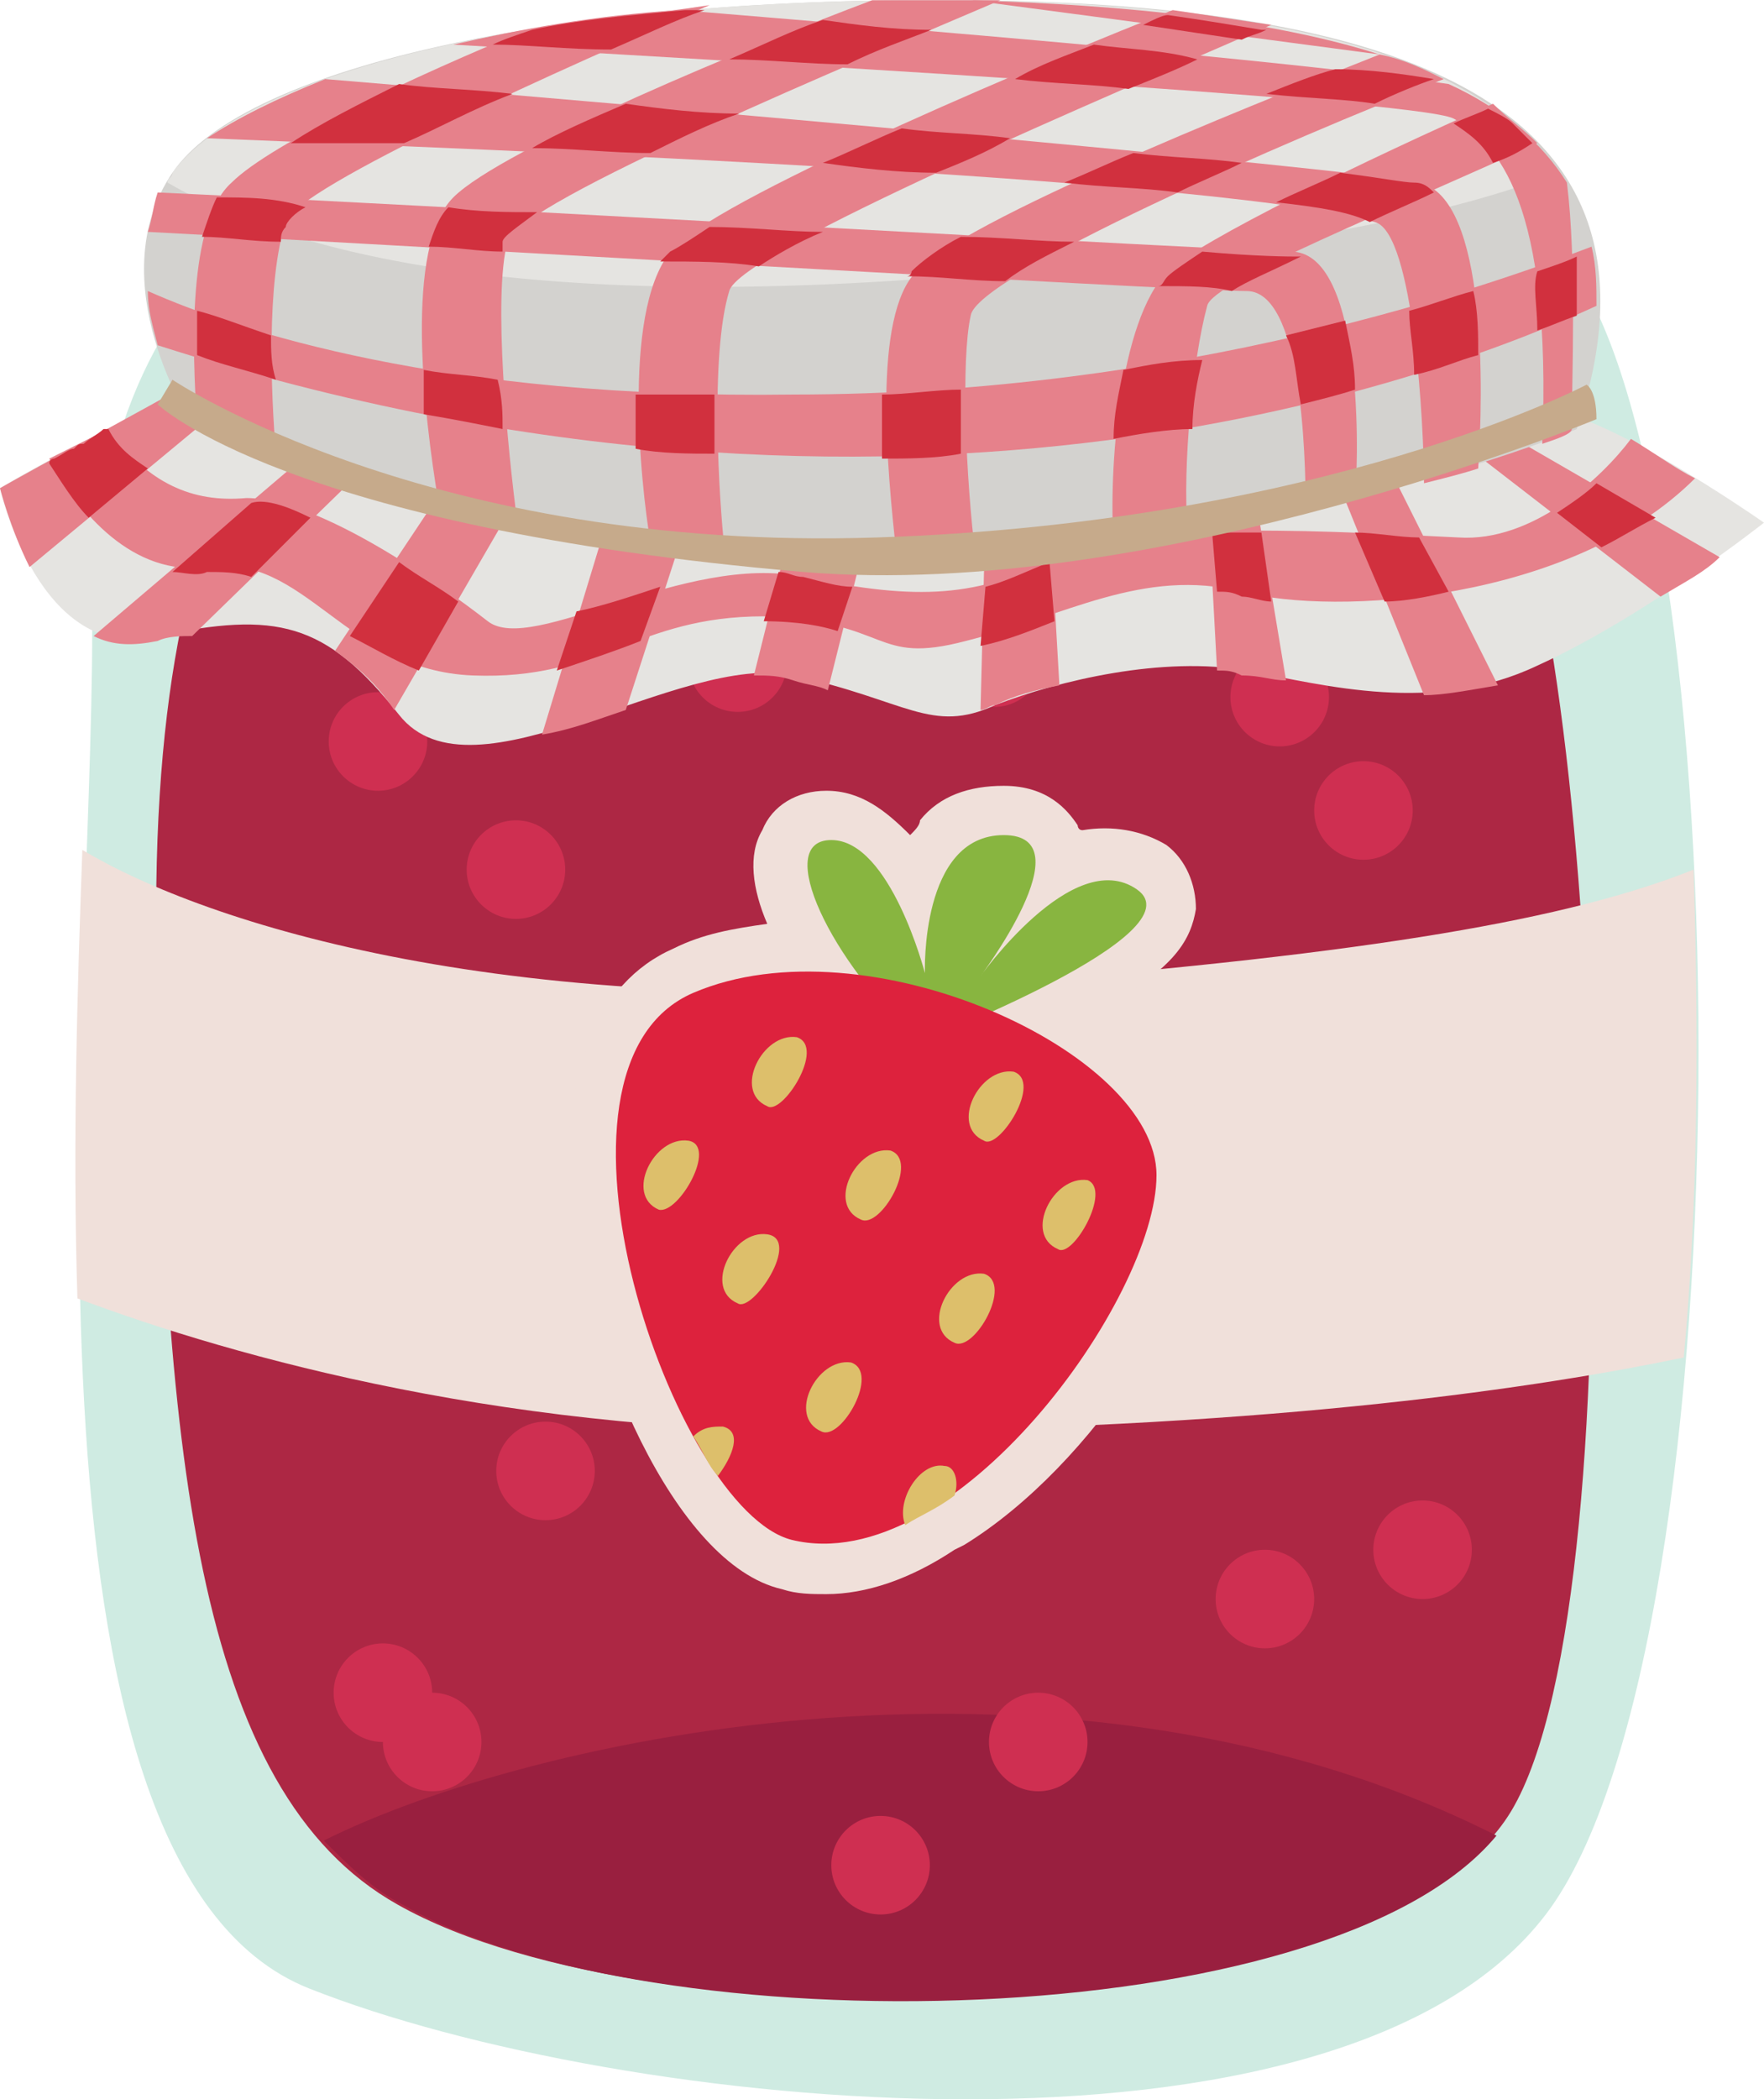 <svg version="1.1" xmlns="http://www.w3.org/2000/svg" xmlns:xlink="http://www.w3.org/1999/xlink" width="35.8" height="42.594" viewBox="0,0,35.8,42.594"><g transform="translate(-222,-157.995)"><g data-paper-data="{&quot;isPaintingLayer&quot;:true}" fill-rule="nonzero" stroke="none" stroke-width="1" stroke-linecap="butt" stroke-linejoin="miter" stroke-miterlimit="10" stroke-dasharray="" stroke-dashoffset="0" style="mix-blend-mode: normal"><g><path d="M253.571,163.039c3.8,3.8 4,28.3 -0.2,33.8c-4.2,5.5 -18.8,4 -25.1,1.5c-6.3,-2.5 -4.4,-20 -4.4,-27.5c0,-7.5 4.7,-10.2 10.2,-11c9,-1.2 16.4,0.2 19.5,3.2z" fill="#cfebe2"/><g><path d="M252.271,166.939c2.1,2.9 3.1,23.3 0.4,27.8c-2.7,4.5 -17.3,4.9 -22.6,1.9c-4.1,-2.3 -4.8,-9.2 -4.9,-19.7c-0.1,-10.7 3.6,-13.2 7.4,-13.9c14.8,-3 17.7,0.9 19.7,3.9z" fill="#ad2744"/><path d="M230.171,196.639c-0.6,-0.3 -1.1,-0.8 -1.6,-1.3c4.2,-2.1 15.1,-4.5 23.8,-0.1c-3.4,4.1 -17.2,4.3 -22.2,1.4z" fill="#991f3f"/><path d="M228.771,192.339c0,-0.552 0.448,-1 1,-1c0.552,0 1,0.448 1,1c0,0.552 -0.448,1 -1,1c-0.552,0 -1,-0.448 -1,-1z" fill="#cf2f51"/><path d="M248.671,174.439c0,-0.552 0.448,-1 1,-1c0.552,0 1,0.448 1,1c0,0.552 -0.448,1 -1,1c-0.552,0 -1,-0.448 -1,-1z" fill="#cf2f51"/><path d="M249.871,189.439c0,-0.552 0.448,-1 1,-1c0.552,0 1,0.448 1,1c0,0.552 -0.448,1 -1,1c-0.552,0 -1,-0.448 -1,-1z" fill="#cf2f51"/><path d="M242.071,193.339c0,-0.552 0.448,-1 1,-1c0.552,0 1,0.448 1,1c0,0.552 -0.448,1 -1,1c-0.552,0 -1,-0.448 -1,-1z" fill="#cf2f51"/><path d="M229.771,193.339c0,-0.552 0.448,-1 1,-1c0.552,0 1,0.448 1,1c0,0.552 -0.448,1 -1,1c-0.552,0 -1,-0.448 -1,-1z" fill="#cf2f51"/><path d="M246.671,190.439c0,-0.552 0.448,-1 1,-1c0.552,0 1,0.448 1,1c0,0.552 -0.448,1 -1,1c-0.552,0 -1,-0.448 -1,-1z" fill="#cf2f51"/><path d="M228.671,173.039c0,-0.552 0.448,-1 1,-1c0.552,0 1,0.448 1,1c0,0.552 -0.448,1 -1,1c-0.552,0 -1,-0.448 -1,-1z" fill="#cf2f51"/><path d="M241.171,171.339c0,-0.552 0.448,-1 1,-1c0.552,0 1,0.448 1,1c0,0.552 -0.448,1 -1,1c-0.552,0 -1,-0.448 -1,-1z" fill="#cf2f51"/><path d="M232.071,187.839c0,-0.552 0.448,-1 1,-1c0.552,0 1,0.448 1,1c0,0.552 -0.448,1 -1,1c-0.552,0 -1,-0.448 -1,-1z" fill="#cf2f51"/><path d="M238.871,195.839c0,-0.552 0.448,-1 1,-1c0.552,0 1,0.448 1,1c0,0.552 -0.448,1 -1,1c-0.552,0 -1,-0.448 -1,-1z" fill="#cf2f51"/><path d="M246.971,172.139c0,-0.552 0.448,-1 1,-1c0.552,0 1,0.448 1,1c0,0.552 -0.448,1 -1,1c-0.552,0 -1,-0.448 -1,-1z" fill="#cf2f51"/><path d="M231.471,175.639c0,-0.552 0.448,-1 1,-1c0.552,0 1,0.448 1,1c0,0.552 -0.448,1 -1,1c-0.552,0 -1,-0.448 -1,-1z" fill="#cf2f51"/><path d="M235.971,171.439c0,-0.552 0.448,-1 1,-1c0.552,0 1,0.448 1,1c0,0.552 -0.448,1 -1,1c-0.552,0 -1,-0.448 -1,-1z" fill="#cf2f51"/></g><path d="M239.671,187.039c-7.2,0.1 -12.9,-1.5 -16.1,-2.7c-0.1,-3.2 0,-6.3 0.1,-9.1c2.5,1.5 8.7,3.5 18.7,2.7c7.5,-0.6 11.5,-1.3 14,-2.3c0.1,3.2 0.1,6.7 -0.2,9.9c-2.9,0.6 -8.1,1.4 -16.5,1.5z" fill="#f0e0da"/><g><g><path d="M240.771,188.539l-0.1,0.1c-0.9,0.5 -1.8,0.8 -2.7,0.6c-2.5,-0.5 -5.5,-9.5 -2,-11.1c1,-0.4 2.2,-0.5 3.3,-0.4c-1,-1.4 -1.4,-2.7 -0.5,-2.7c1.2,0 1.9,2.7 1.9,2.7c0,0 -0.1,-2.8 1.6,-2.8c1.5,0 0.1,2.1 -0.4,2.7c0.5,-0.5 2,-2.4 3.1,-1.6c0.9,0.5 -1.2,1.7 -2.8,2.4c1.9,0.9 3.3,2.1 3.3,3.4c0,1.8 -2.1,5.2 -4.7,6.7z" fill="#e5e4e1"/><path d="M238.771,190.339c-0.3,0 -0.6,0 -0.9,-0.1c-2.2,-0.5 -4,-4.9 -4.3,-7.8c-0.2,-2.6 0.5,-4.5 2.1,-5.2c0.6,-0.3 1.2,-0.4 1.9,-0.5c-0.3,-0.7 -0.4,-1.4 -0.1,-1.9c0.2,-0.5 0.7,-0.8 1.3,-0.8c0.7,0 1.2,0.4 1.7,0.9c0.1,-0.1 0.2,-0.2 0.2,-0.3c0.4,-0.5 1,-0.7 1.7,-0.7c0.9,0 1.3,0.5 1.5,0.8c0,0 0,0.1 0.1,0.1c0.6,-0.1 1.2,0 1.7,0.3c0.4,0.3 0.6,0.8 0.6,1.3c-0.1,0.6 -0.4,1.2 -1.9,2c1.4,1 2.2,2.1 2.2,3.3c0,2.3 -2.4,6 -5,7.6l-0.2,0.1c-0.9,0.6 -1.8,0.9 -2.6,0.9zM238.471,178.639c-0.7,0 -1.4,0.1 -1.9,0.4c-1.1,0.5 -1,2.4 -1,3.2c0.3,3 2,5.9 2.7,6.1c0.6,0.1 1.2,0 2,-0.5l0.1,-0.1c2.2,-1.4 4,-4.6 4,-5.9c0,-0.6 -0.9,-1.7 -2.7,-2.4c-0.3,-0.1 -0.5,-0.4 -0.6,-0.7c-0.1,0.1 -0.2,0.1 -0.3,0.1c-0.3,0 -0.6,-0.1 -0.9,-0.3c-0.2,0.2 -0.5,0.3 -0.8,0.2c-0.1,-0.1 -0.3,-0.1 -0.6,-0.1z" fill="#f0e0da"/></g><g><path d="M240.671,179.139c-1.8,-1.6 -3,-4.1 -1.8,-4.1c1.2,0 1.9,2.7 1.9,2.7c0,0 -0.1,-2.8 1.6,-2.8c1.7,0 -0.5,2.9 -0.5,2.9c0,0 1.9,-2.7 3.2,-1.8c1.3,0.9 -4.4,3.1 -4.4,3.1z" fill="#88b540"/><path d="M238.071,189.239c-2.4,-0.6 -5.5,-9.6 -2,-11.1c3.5,-1.5 9.4,1.2 9.4,3.7c0,2.5 -4.1,8.2 -7.4,7.4z" fill="#dd223d"/><path d="M239.471,182.739c-0.7,-0.3 -0.1,-1.5 0.6,-1.4c0.6,0.2 -0.2,1.6 -0.6,1.4z" fill="#ddbf6b"/><path d="M241.371,185.239c-0.7,-0.3 -0.1,-1.5 0.6,-1.4c0.6,0.2 -0.2,1.6 -0.6,1.4z" fill="#ddbf6b"/><path d="M241.971,181.139c-0.7,-0.3 -0.1,-1.5 0.6,-1.4c0.6,0.2 -0.3,1.6 -0.6,1.4z" fill="#ddbf6b"/><path d="M238.671,187.039c-0.7,-0.3 -0.1,-1.5 0.6,-1.4c0.6,0.2 -0.2,1.6 -0.6,1.4z" fill="#ddbf6b"/><path d="M241.371,188.339c-0.4,0.3 -0.7,0.4 -1,0.6c-0.2,-0.5 0.3,-1.3 0.8,-1.2c0.2,0 0.3,0.3 0.2,0.6z" fill="#ddbf6b"/><path d="M243.471,183.339c-0.7,-0.3 -0.1,-1.5 0.6,-1.4c0.5,0.2 -0.3,1.6 -0.6,1.4z" fill="#ddbf6b"/><path d="M236.971,184.439c-0.7,-0.3 -0.1,-1.5 0.6,-1.4c0.7,0.1 -0.3,1.6 -0.6,1.4z" fill="#ddbf6b"/><path d="M237.571,180.439c-0.7,-0.3 -0.1,-1.5 0.6,-1.4c0.6,0.2 -0.3,1.6 -0.6,1.4z" fill="#ddbf6b"/><path d="M236.571,187.939c-0.2,-0.2 -0.3,-0.5 -0.5,-0.8c0.2,-0.2 0.4,-0.2 0.6,-0.2c0.4,0.1 0.2,0.6 -0.1,1z" fill="#ddbf6b"/><path d="M235.371,182.539c-0.7,-0.3 -0.1,-1.5 0.6,-1.4c0.6,0.1 -0.2,1.5 -0.6,1.4z" fill="#ddbf6b"/></g></g></g><g><path d="M253,166.3c1.1,-0.3 4.8,2.3 4.8,2.3c0,0 -2.4,1.9 -4.6,2.9c-2.1,1 -4.3,0.4 -5.9,0.1c-1.7,-0.3 -3.8,0.2 -5.1,0.7c-1.3,0.6 -1.8,-0.1 -4.1,-0.6c-2.3,-0.5 -6.5,2.7 -8,0.8c-1.5,-1.9 -2.5,-2.1 -4.9,-1.6c-2.4,0.6 -3.2,-3 -3.2,-3c0.8,-0.5 4.1,-2.2 4.1,-2.2c17.1,2.4 26.9,0.6 26.9,0.6z" fill="#e5e4e1"/><path d="M226.7,166.1l-4.1,3.4c-0.4,-0.8 -0.6,-1.6 -0.6,-1.6c0.7,-0.4 3.1,-1.7 3.8,-2.1z" fill="#e6818b"/><path d="M229.7,167.2l-3.8,3.7c-0.2,0 -0.5,0 -0.7,0.1c-0.5,0.1 -0.9,0.1 -1.3,-0.1l4.7,-4z" fill="#e6818b"/><path d="M232.9,167.4l-2.9,5c-0.4,-0.6 -0.8,-0.9 -1.2,-1.2l2.6,-3.9z" fill="#e6818b"/><path d="M234.4,168.3l1.5,0.4l-1.2,3.7c-0.6,0.2 -1.1,0.4 -1.7,0.5z" fill="#e6818b"/><path d="M238.1,168.5l1.5,0.3l-0.8,3.2c-0.2,-0.1 -0.4,-0.1 -0.7,-0.2c-0.3,-0.1 -0.5,-0.1 -0.8,-0.1z" fill="#e6818b"/><path d="M242,168.4h1.3l0.2,3.5c-0.5,0.1 -0.9,0.2 -1.3,0.4c-0.1,0 -0.2,0.1 -0.3,0.1z" fill="#e6818b"/><path d="M247.2,171.7c-0.2,-0.1 -0.3,-0.1 -0.5,-0.1l-0.2,-3.7l0.9,-0.3l0.7,4.2c-0.3,0 -0.5,-0.1 -0.9,-0.1z" fill="#e6818b"/><path d="M250.9,172.1l-1.9,-4.7l1,-0.3l2.4,4.8c-0.6,0.1 -1.1,0.2 -1.5,0.2z" fill="#e6818b"/><path d="M255.7,170.1l-4.4,-3.4h1.1l4.5,2.6c-0.3,0.3 -0.7,0.5 -1.2,0.8z" fill="#e6818b"/><path d="M225.9,166.6c0,0 -1.9,-2.9 -0.4,-5.1c1.5,-2.2 8.1,-3.6 16.3,-3.5c8.2,0.1 14.5,1.9 12.2,8.7c0,0 -13.9,5.9 -28.1,-0.1z" fill="#d3d2cf"/><path d="M225.4,161.7c0,-0.1 0.1,-0.1 0.1,-0.2c1.6,-2.2 8.1,-3.6 16.3,-3.5c5.5,0.1 10.1,0.9 11.8,3.5c-2,0.8 -5.6,1.6 -12.2,2.1c-9.8,0.8 -14.1,-0.8 -16,-1.9z" fill="#e5e4e1"/><path d="M236.4,158.1c-2.8,1.2 -8.4,3.7 -8.6,4.4c-0.4,1.2 -0.3,3.5 -0.2,4.7c-0.5,-0.2 -1.1,-0.4 -1.6,-0.6c-0.1,-1.5 -0.2,-4.1 0.7,-4.9c0.8,-0.8 3.8,-2.2 6,-3.1c1.1,-0.2 2.4,-0.3 3.7,-0.5z" fill="#e6818b"/><path d="M232.3,162.9c-0.3,1.1 0,4.2 0.2,5.7c-0.5,-0.1 -1.1,-0.3 -1.6,-0.4c-0.3,-1.8 -0.7,-5.2 0.3,-6.2c1,-1 6.1,-3.1 8.5,-4c0.7,0 1.4,0 2.1,0c0.2,0 0.3,0 0.5,0c-2.8,1.2 -9.8,4.1 -10,4.9z" fill="#e6818b"/><path d="M247.8,158.5c-3.2,1.4 -10.8,4.6 -11,5.4c-0.4,1.3 -0.2,4.3 -0.1,5.2c-0.5,0 -1,0 -1.5,-0.1c-0.2,-1.2 -0.6,-4.9 0.5,-6c1.1,-1.1 7.8,-3.9 10.1,-4.8c0.7,0.1 1.3,0.2 2,0.3z" fill="#e6818b"/><path d="M241.7,164.4c-0.2,0.9 -0.1,3.3 0.1,4.9c-0.6,0 -1.1,0 -1.6,0c-0.2,-1.8 -0.5,-4.9 0.4,-5.8c1.2,-1.2 7.9,-3.8 9.4,-4.4c0.5,0.1 0.9,0.3 1.3,0.5c-3.1,1.2 -9.5,4 -9.6,4.8z" fill="#e6818b"/><path d="M246.1,168.7c-0.5,0.1 -1,0.2 -1.5,0.3c-0.1,-1.4 0.1,-4.5 1.1,-5.5c0.6,-0.6 4.1,-2.3 6.6,-3.4c0.3,0.3 0.6,0.5 0.9,0.8c-2.8,1.3 -6.6,2.8 -6.7,3.3c-0.3,1.1 -0.5,3.3 -0.4,4.5z" fill="#e6818b"/><path d="M241.7,158c3.2,0.1 6.1,0.4 8.3,1.1l-8.3,-1.1c0,0 0.1,0 0,0z" fill="#e6818b"/><path d="M245.7,158.3c0.7,0.1 1.3,0.2 1.9,0.3c0.1,0 0.1,0 0.1,0c-0.2,0.1 -0.3,0.1 -0.5,0.2l-2,-0.3c0.2,-0.1 0.4,-0.2 0.5,-0.2z" fill="#d1303e"/><path d="M238.1,166c7.9,0 14.1,-2.2 16.2,-3c0.1,0.4 0.1,0.8 0.1,1.2c-2.8,1.3 -13.9,5.7 -29.2,0.8c-0.1,-0.4 -0.2,-0.7 -0.2,-1.1c1.8,0.8 6,2.2 13.1,2.1z" fill="#e6818b"/><path d="M246.4,165.3c-0.1,0.4 -0.2,0.9 -0.2,1.4c-0.5,0 -1.1,0.1 -1.6,0.2c0,-0.5 0.1,-0.9 0.2,-1.4c0.5,-0.1 1,-0.2 1.6,-0.2z" fill="#d1303e"/><path d="M241.5,167.2c-0.5,0.1 -1.1,0.1 -1.6,0.1c0,-0.5 0,-0.9 0,-1.3c0.5,0 1.1,-0.1 1.6,-0.1c0,0.4 0,0.8 0,1.3z" fill="#d1303e"/><path d="M236.5,167.2c-0.5,0 -1.1,0 -1.6,-0.1c0,-0.4 0,-0.7 0,-1.1c0.5,0 1.1,0 1.6,0c0,0.4 0,0.8 0,1.2z" fill="#d1303e"/><path d="M230.6,165.5c0.5,0.1 1,0.1 1.5,0.2c0.1,0.4 0.1,0.7 0.1,1c-0.5,-0.1 -1,-0.2 -1.6,-0.3c0,-0.3 0,-0.6 0,-0.9z" fill="#d1303e"/><path d="M227.6,165.7c-0.6,-0.2 -1.1,-0.3 -1.6,-0.5c0,-0.3 0,-0.6 0,-0.9c0.4,0.1 0.9,0.3 1.5,0.5c0,0.3 0,0.6 0.1,0.9z" fill="#d1303e"/><path d="M248.5,168.4c0,-1.3 -0.1,-4.5 -1.2,-4.5c-1.3,0 -18.4,-1 -22.3,-1.2c0.1,-0.3 0.1,-0.5 0.2,-0.8c4.4,0.2 22.2,1.2 23,1.2c1.4,0 1.4,3.8 1.3,5c-0.3,0.1 -0.6,0.2 -1,0.3z" fill="#e6818b"/><path d="M248.1,164.8c0.4,-0.1 0.8,-0.2 1.2,-0.3c0.1,0.5 0.2,0.9 0.2,1.4c-0.3,0.1 -0.7,0.2 -1.1,0.3c-0.1,-0.5 -0.1,-1 -0.3,-1.4z" fill="#d1303e"/><path d="M245.5,163.8c0.1,0 0.1,-0.1 0.2,-0.2c0.1,-0.1 0.4,-0.3 0.7,-0.5c1.1,0.1 1.8,0.1 1.9,0.1h0.1c-0.6,0.3 -1.1,0.5 -1.4,0.7c-0.4,-0.1 -0.9,-0.1 -1.5,-0.1z" fill="#d1303e"/><path d="M242.4,163.7c-0.7,0 -1.3,-0.1 -2,-0.1c0.1,0 0.1,-0.1 0.1,-0.1c0.2,-0.2 0.6,-0.5 1,-0.7c0.8,0 1.6,0.1 2.3,0.1c-0.6,0.3 -1,0.5 -1.4,0.8z" fill="#d1303e"/><path d="M235.4,163.3c0.1,-0.1 0.1,-0.1 0.2,-0.2c0.2,-0.1 0.5,-0.3 0.8,-0.5c0.8,0 1.6,0.1 2.3,0.1c-0.5,0.2 -1,0.5 -1.3,0.7c-0.6,-0.1 -1.3,-0.1 -2,-0.1z" fill="#d1303e"/><path d="M232.9,162.3c-0.4,0.3 -0.7,0.5 -0.7,0.6c0,0.1 0,0.1 0,0.2c-0.5,0 -1,-0.1 -1.5,-0.1c0.1,-0.3 0.2,-0.6 0.4,-0.8c0.6,0.1 1.2,0.1 1.8,0.1z" fill="#d1303e"/><path d="M228.2,162.2c-0.2,0.1 -0.4,0.3 -0.4,0.4c-0.1,0.1 -0.1,0.2 -0.1,0.3c-0.6,0 -1.1,-0.1 -1.6,-0.1c0.1,-0.3 0.2,-0.6 0.3,-0.8c0.6,0 1.2,0 1.8,0.2z" fill="#d1303e"/><path d="M252,167.5c-0.3,0.1 -0.7,0.2 -1.1,0.3c0,-1.1 -0.2,-5.1 -1,-5.3c-3.5,-1 -21.5,-1.6 -23.7,-1.7c0.6,-0.4 1.4,-0.8 2.4,-1.2c6.1,0.5 20.8,1.8 22.2,2.1c1.4,0.3 1.3,4.3 1.2,5.8z" fill="#e6818b"/><path d="M247.9,162.1c0.4,-0.2 0.9,-0.4 1.3,-0.6c0.8,0.1 1.3,0.2 1.5,0.2c0.2,0 0.3,0.1 0.4,0.2c-0.4,0.2 -0.9,0.4 -1.3,0.6c-0.4,-0.2 -1,-0.3 -1.9,-0.4z" fill="#d1303e"/><path d="M243.6,161.7c0.5,-0.2 0.9,-0.4 1.4,-0.6c0.8,0.1 1.5,0.1 2.2,0.2c-0.4,0.2 -0.9,0.4 -1.3,0.6c-0.7,-0.1 -1.5,-0.1 -2.3,-0.2z" fill="#d1303e"/><path d="M238.7,161.3c0.5,-0.2 1.1,-0.5 1.6,-0.7c0.7,0.1 1.5,0.1 2.2,0.2c-0.5,0.3 -1,0.5 -1.5,0.7c-0.8,0 -1.6,-0.1 -2.3,-0.2z" fill="#d1303e"/><path d="M237,160.3c-0.6,0.2 -1.2,0.5 -1.8,0.8c-0.8,0 -1.6,-0.1 -2.4,-0.1c0.5,-0.3 1.2,-0.6 1.9,-0.9c0.7,0.1 1.5,0.2 2.3,0.2z" fill="#d1303e"/><path d="M227.9,160.9c0.6,-0.4 1.4,-0.8 2.2,-1.2c0.7,0.1 1.5,0.1 2.3,0.2c-0.8,0.3 -1.5,0.7 -2.2,1c-0.9,0 -1.7,0 -2.3,0z" fill="#d1303e"/><path d="M250.6,164.3c0.4,-0.1 0.9,-0.3 1.3,-0.4c0.1,0.4 0.1,0.9 0.1,1.3c-0.4,0.1 -0.8,0.3 -1.3,0.4c0,-0.5 -0.1,-0.9 -0.1,-1.3z" fill="#d1303e"/><path d="M253.3,167c0.2,-4.9 -0.9,-6.1 -1.8,-6.6c-0.8,-0.4 -15.3,-1.2 -20.3,-1.5c1.3,-0.3 2.9,-0.6 4.6,-0.7c4.8,0.4 12.2,1 15.6,1.5c1.1,0.5 1.9,1.2 2.4,2c0.2,1.6 0.1,3.9 0.1,5c0,0.1 -0.3,0.2 -0.6,0.3z" fill="#e6818b"/><path d="M253.1,160.9c-0.3,0.2 -0.5,0.3 -0.8,0.4c-0.2,-0.4 -0.5,-0.6 -0.8,-0.8c0.2,-0.1 0.5,-0.2 0.7,-0.3c0.2,0.1 0.4,0.2 0.5,0.3c0.1,0.1 0.1,0.1 0.2,0.2c0.1,0.1 0.2,0.2 0.2,0.2z" fill="#d1303e"/><path d="M249.1,159.4c0.7,0 1.4,0.1 2,0.2c-0.3,0.1 -0.8,0.3 -1.2,0.5c-0.6,-0.1 -1.3,-0.1 -2.2,-0.2c0.5,-0.2 1,-0.4 1.4,-0.5z" fill="#d1303e"/><path d="M244.2,158.9c0.7,0.1 1.4,0.1 2.1,0.3c-0.4,0.2 -0.9,0.4 -1.4,0.6c-0.7,-0.1 -1.5,-0.1 -2.3,-0.2c0.5,-0.3 1.1,-0.5 1.6,-0.7z" fill="#d1303e"/><path d="M235.9,158.2c0.2,0 0.3,0 0.4,0c-0.6,0.2 -1.2,0.5 -1.9,0.8c-0.9,0 -1.7,-0.1 -2.4,-0.1c0.2,-0.1 0.5,-0.2 0.8,-0.3c-0.1,0 -0.1,0 0,0c0.9,-0.2 2,-0.3 3.1,-0.4z" fill="#d1303e"/><path d="M240.9,158.6c-0.5,0.2 -1.1,0.4 -1.7,0.7c-0.8,0 -1.6,-0.1 -2.4,-0.1c0.7,-0.3 1.3,-0.6 1.9,-0.8c0.7,0.1 1.4,0.2 2.2,0.2z" fill="#d1303e"/><path d="M253.2,163.5c0.3,-0.1 0.6,-0.2 0.8,-0.3c0,0.4 0,0.8 0,1.2c-0.3,0.1 -0.5,0.2 -0.8,0.3c0,-0.5 -0.1,-0.9 0,-1.2z" fill="#d1303e"/><path d="M247.2,170c-2,-0.5 -3.6,0.5 -5.6,1c-1.9,0.5 -1.5,-0.4 -4.1,-0.5c-2.6,0 -3.3,1.3 -5.9,1.2c-2.6,-0.1 -3.4,-2.5 -5.4,-2.2c-1.5,0.2 -2.6,-1.1 -3.2,-2.2c0.4,-0.2 0.8,-0.4 1.2,-0.6c0.8,1.1 1.7,1.5 2.8,1.4c1.5,0 4,1.8 4.9,2.5c0.9,0.7 4,-1.4 6.4,-0.9c2.4,0.5 3.5,0.4 5.2,-0.4c1.6,-0.8 5.9,-0.5 8.1,-0.4c1.5,0.1 2.9,-1.2 3.5,-2c0.5,0.3 0.9,0.6 1.3,0.8c-2.5,2.5 -7.3,2.8 -9.2,2.3z" fill="#e6818b"/><path d="M239,170.8c-0.3,-0.1 -0.8,-0.2 -1.5,-0.2l0.3,-1c0.2,0 0.3,0.1 0.5,0.1c0.4,0.1 0.7,0.2 1,0.2z" fill="#d1303e"/><path d="M233.7,170.4c0.5,-0.1 1.1,-0.3 1.7,-0.5l-0.4,1.1c-0.5,0.2 -1.1,0.4 -1.7,0.6z" fill="#d1303e"/><path d="M229.1,170.9l1,-1.5c0.4,0.3 0.8,0.5 1.2,0.8l-0.8,1.4c-0.5,-0.2 -1,-0.5 -1.4,-0.7z" fill="#d1303e"/><path d="M228.3,168.5l-1.2,1.2c-0.3,-0.1 -0.6,-0.1 -0.9,-0.1c-0.2,0.1 -0.5,0 -0.7,0l1.6,-1.4c0.3,-0.1 0.8,0.1 1.2,0.3z" fill="#d1303e"/><path d="M223,167.4c0,-0.1 0.1,-0.1 0.1,-0.1c0.2,-0.1 0.3,-0.2 0.4,-0.2c0.1,-0.1 0.1,-0.1 0.2,-0.1c0.1,-0.1 0.3,-0.2 0.4,-0.3c0.1,0 0.1,0 0.1,0c0.2,0.4 0.5,0.6 0.8,0.8l-1.2,1c-0.3,-0.3 -0.6,-0.8 -0.8,-1.1z" fill="#d1303e"/><path d="M255.6,168.5c-0.4,0.2 -0.7,0.4 -1.1,0.6l-0.9,-0.7c0.3,-0.2 0.6,-0.4 0.8,-0.6z" fill="#d1303e"/><path d="M249.5,168.8c0.4,0 0.9,0.1 1.3,0.1l0.6,1.1c-0.4,0.1 -0.9,0.2 -1.3,0.2z" fill="#d1303e"/><path d="M247.6,168.8l0.2,1.4c-0.2,0 -0.4,-0.1 -0.6,-0.1c-0.2,-0.1 -0.3,-0.1 -0.5,-0.1l-0.1,-1.2c0.4,0 0.7,0 1,0z" fill="#d1303e"/><path d="M242,169.9c0.4,-0.1 0.8,-0.3 1.3,-0.5l0.1,1.2c-0.5,0.2 -1,0.4 -1.5,0.5z" fill="#d1303e"/><path d="M225.5,165.7c0,0 5.2,3.5 14.3,3.2c9.1,-0.3 14.4,-3.1 14.4,-3.1c0,0 0.2,0.1 0.2,0.7c0,0 -8.9,3.7 -16.1,3.1c-10.5,-0.9 -13.1,-3.4 -13.1,-3.4z" fill="#c6aa8b"/></g></g></g></svg>